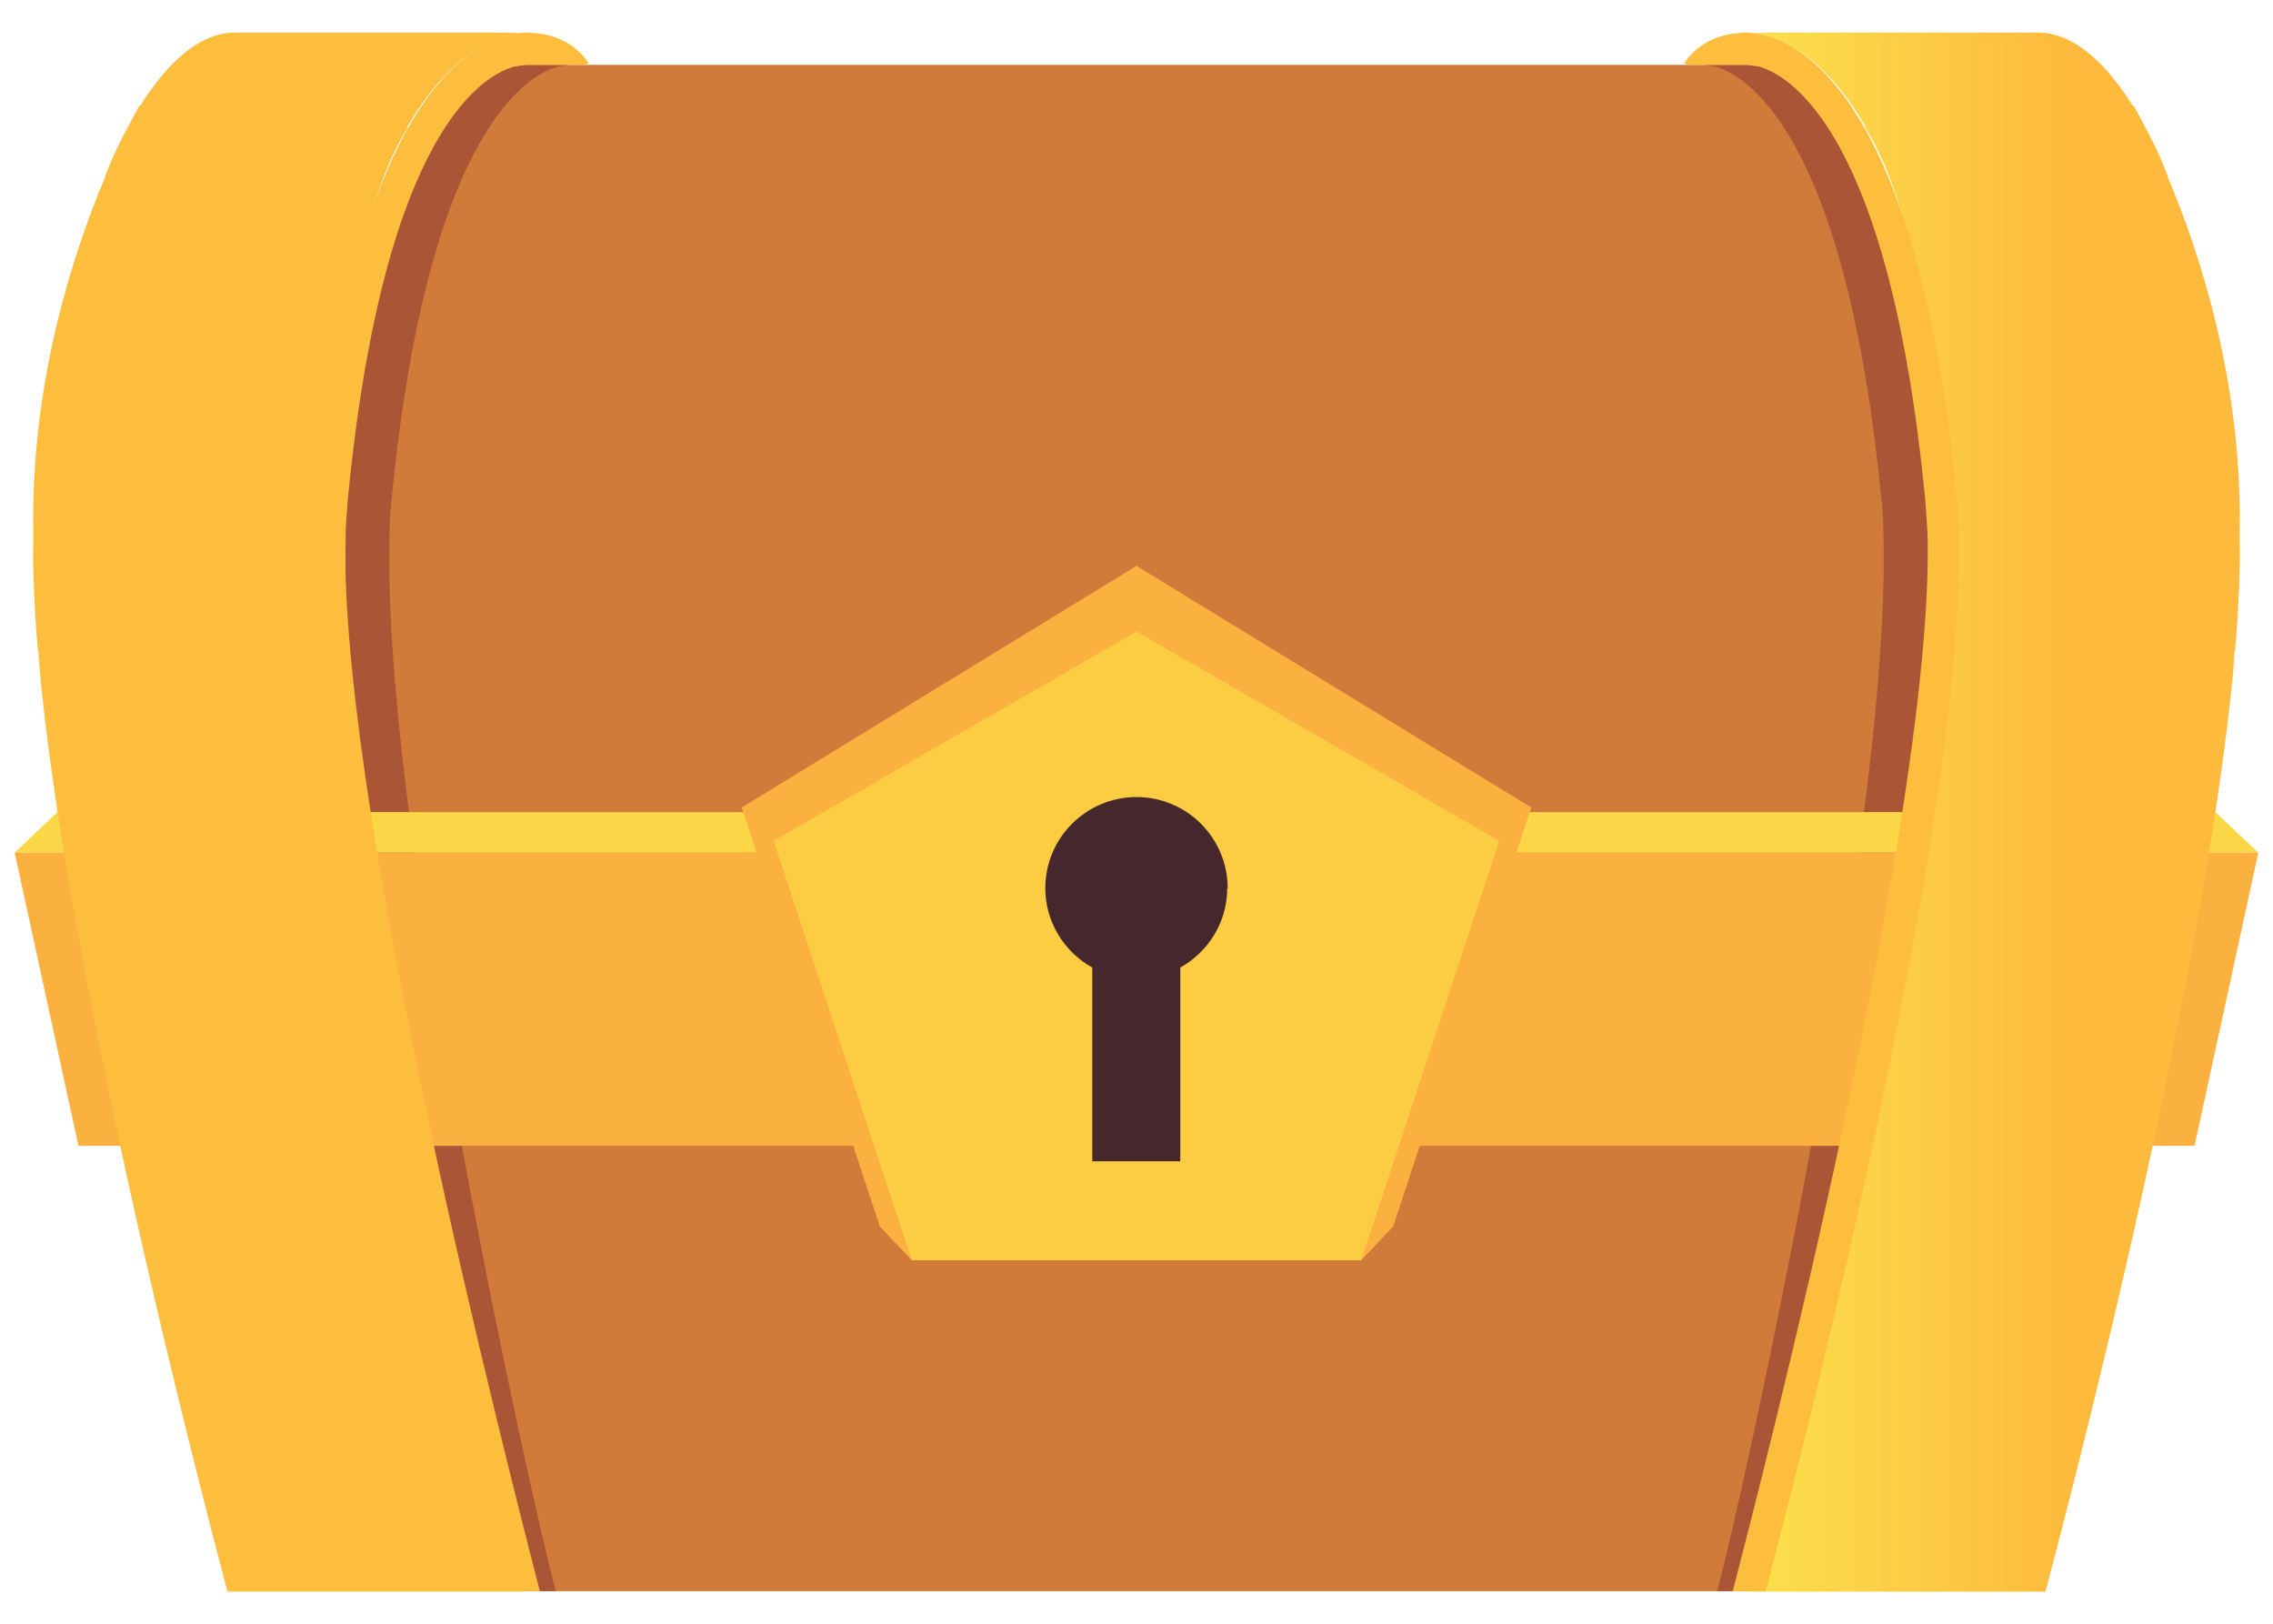 <svg width="35" height="25" viewBox="0 0 35 25" fill="none" xmlns="http://www.w3.org/2000/svg">
<path d="M29.678 8.046C29.671 7.92 29.664 7.794 29.657 7.674C29.096 1.968 27.538 1.139 27.081 1.02L26.92 0.999H8.094L7.933 1.02C7.47 1.139 5.911 1.968 5.357 7.674C5.35 7.794 5.336 7.92 5.329 8.046C5.322 8.152 5.322 8.25 5.322 8.362V8.467C5.294 10.749 5.855 14.49 6.473 17.824V17.831C7.041 20.892 7.652 23.601 7.884 24.499H27.13C27.369 23.594 27.973 20.884 28.541 17.831V17.824C29.159 14.49 29.721 10.749 29.692 8.467V8.362C29.692 8.257 29.685 8.152 29.678 8.046Z" fill="#D07B3A"/>
<path d="M7.147 17.824C6.529 14.49 5.967 10.749 5.995 8.467V8.362C5.995 8.257 6.002 8.152 6.002 8.046C6.01 7.92 6.017 7.794 6.031 7.674C6.592 1.968 8.15 1.139 8.607 1.02L8.768 0.999H8.087L7.926 1.02C7.462 1.139 5.904 1.968 5.35 7.674C5.343 7.794 5.329 7.92 5.322 8.046C5.315 8.152 5.315 8.25 5.315 8.362V8.467C5.287 10.749 5.848 14.49 6.466 17.824V17.831C7.034 20.892 7.645 23.601 7.877 24.499H8.557C8.319 23.594 7.715 20.884 7.147 17.831V17.824Z" fill="#AB5537"/>
<path d="M27.853 17.824C28.471 14.49 29.033 10.749 29.005 8.467V8.362C29.005 8.257 28.997 8.152 28.997 8.046C28.991 7.92 28.983 7.794 28.969 7.674C28.408 1.968 26.85 1.139 26.393 1.02L26.232 0.999H26.913L27.074 1.02C27.538 1.139 29.096 1.968 29.65 7.674C29.657 7.794 29.671 7.92 29.671 8.046C29.678 8.152 29.685 8.25 29.685 8.362V8.467C29.713 10.749 29.152 14.49 28.534 17.824V17.831C27.966 20.892 27.355 23.601 27.123 24.499H26.442C26.681 23.594 27.285 20.884 27.853 17.831V17.824Z" fill="#AB5537"/>
<path fill-rule="evenodd" clip-rule="evenodd" d="M34.774 13.128H0.226L0.885 12.504H34.114L34.774 13.128Z" fill="#FBD747"/>
<path fill-rule="evenodd" clip-rule="evenodd" d="M33.792 17.642H1.208L0.226 13.128H34.774L33.792 17.642Z" fill="#FBB13F"/>
<path fill-rule="evenodd" clip-rule="evenodd" d="M21.452 18.884L23.579 12.433L17.5 8.713L11.421 12.433L13.548 18.884L14.04 19.403H20.96L21.452 18.884Z" fill="#FBB13F"/>
<path fill-rule="evenodd" clip-rule="evenodd" d="M20.96 19.403L23.087 12.946L17.5 9.724L11.913 12.946L14.04 19.403H20.96Z" fill="#FCCC43"/>
<path fill-rule="evenodd" clip-rule="evenodd" d="M18.904 13.676C18.904 12.904 18.279 12.272 17.5 12.272C16.728 12.272 16.096 12.897 16.096 13.676C16.096 14.202 16.391 14.658 16.819 14.897V17.88H18.174V14.897C18.602 14.658 18.897 14.202 18.897 13.676H18.904Z" fill="#46282C"/>
<path fill-rule="evenodd" clip-rule="evenodd" d="M29.903 8.032H30.149C30.043 7.085 29.643 3.687 28.871 2.227C28.822 2.129 28.766 2.045 28.717 1.961H28.731C27.889 0.487 26.962 0.508 26.962 0.508L27.327 0.501H31.377C31.981 0.501 32.486 1.062 32.837 1.624H32.851C32.851 1.624 32.907 1.715 32.992 1.883C33.216 2.284 33.349 2.627 33.377 2.705V2.712V2.719C33.869 3.884 34.529 5.877 34.487 8.201V8.208C34.501 8.734 34.472 9.352 34.416 10.019C34.465 9.478 34.487 8.973 34.487 8.517C34.487 8.411 34.487 8.306 34.48 8.208C34.48 8.306 34.487 8.411 34.487 8.517C34.487 13.444 31.51 24.443 31.496 24.506H26.92C26.927 24.478 27.748 21.446 28.534 17.838V17.831C28.927 16.02 29.313 14.062 29.573 12.279C29.819 10.629 29.952 9.134 29.903 8.039V8.032ZM34.416 10.012L34.381 10.356L34.409 10.012H34.416Z" fill="url(#paint0_linear_6_544)"/>
<path d="M29.685 8.362V8.467C29.685 12.833 27.187 22.548 26.681 24.499H27.187C27.215 24.422 27.243 24.289 27.292 24.099C27.902 21.769 30.514 11.535 30.128 7.625C29.721 3.421 28.738 1.701 27.959 0.992C27.65 0.711 27.376 0.592 27.18 0.543C27.067 0.515 26.962 0.501 26.85 0.501L26.808 0.508C26.45 0.522 26.127 0.683 25.937 0.971L25.979 0.999H26.906L27.067 1.02C27.523 1.139 29.089 1.968 29.643 7.674C29.65 7.794 29.664 7.92 29.671 8.046C29.678 8.152 29.685 8.25 29.685 8.362Z" fill="#FDBD3D"/>
<path fill-rule="evenodd" clip-rule="evenodd" d="M5.097 8.032H4.851C4.957 7.085 5.357 3.687 6.129 2.227C6.178 2.129 6.234 2.045 6.283 1.961H6.269C7.112 0.487 8.038 0.508 8.038 0.508L7.673 0.501H3.623C3.019 0.501 2.514 1.062 2.163 1.624H2.149C2.149 1.624 2.093 1.715 2.009 1.883C1.784 2.284 1.651 2.627 1.622 2.705V2.712V2.719C1.131 3.884 0.471 5.877 0.513 8.201V8.208C0.499 8.734 0.527 9.352 0.584 10.019C0.534 9.478 0.513 8.973 0.513 8.517C0.513 8.411 0.513 8.306 0.52 8.208C0.52 8.306 0.513 8.411 0.513 8.517C0.513 13.444 3.49 24.443 3.504 24.506H8.08C8.073 24.478 7.252 21.446 6.466 17.838V17.831C6.073 16.02 5.687 14.062 5.427 12.279C5.181 10.629 5.048 9.134 5.097 8.039V8.032ZM0.584 10.012L0.619 10.356L0.591 10.012H0.584Z" fill="#FDBD3D"/>
<path d="M5.315 8.362V8.467C5.315 12.833 7.813 22.548 8.312 24.499H7.806C7.785 24.422 7.75 24.289 7.701 24.099C7.09 21.769 4.479 11.535 4.865 7.625C5.272 3.421 6.255 1.701 7.034 0.992C7.343 0.711 7.617 0.592 7.813 0.543C7.926 0.515 8.031 0.501 8.15 0.501L8.192 0.508C8.55 0.522 8.873 0.683 9.063 0.971L9.021 0.999H8.094L7.933 1.02C7.47 1.139 5.911 1.968 5.357 7.674C5.35 7.794 5.336 7.92 5.329 8.046C5.322 8.152 5.322 8.25 5.322 8.362H5.315Z" fill="#FDBD3D"/>
<defs>
<linearGradient id="paint0_linear_6_544" x1="26.962" y1="10.152" x2="31.84" y2="10.152" gradientUnits="userSpaceOnUse">
<stop stop-color="#FBE04C"/>
<stop offset="1" stop-color="#FDBA3D"/>
</linearGradient>
</defs>
</svg>
